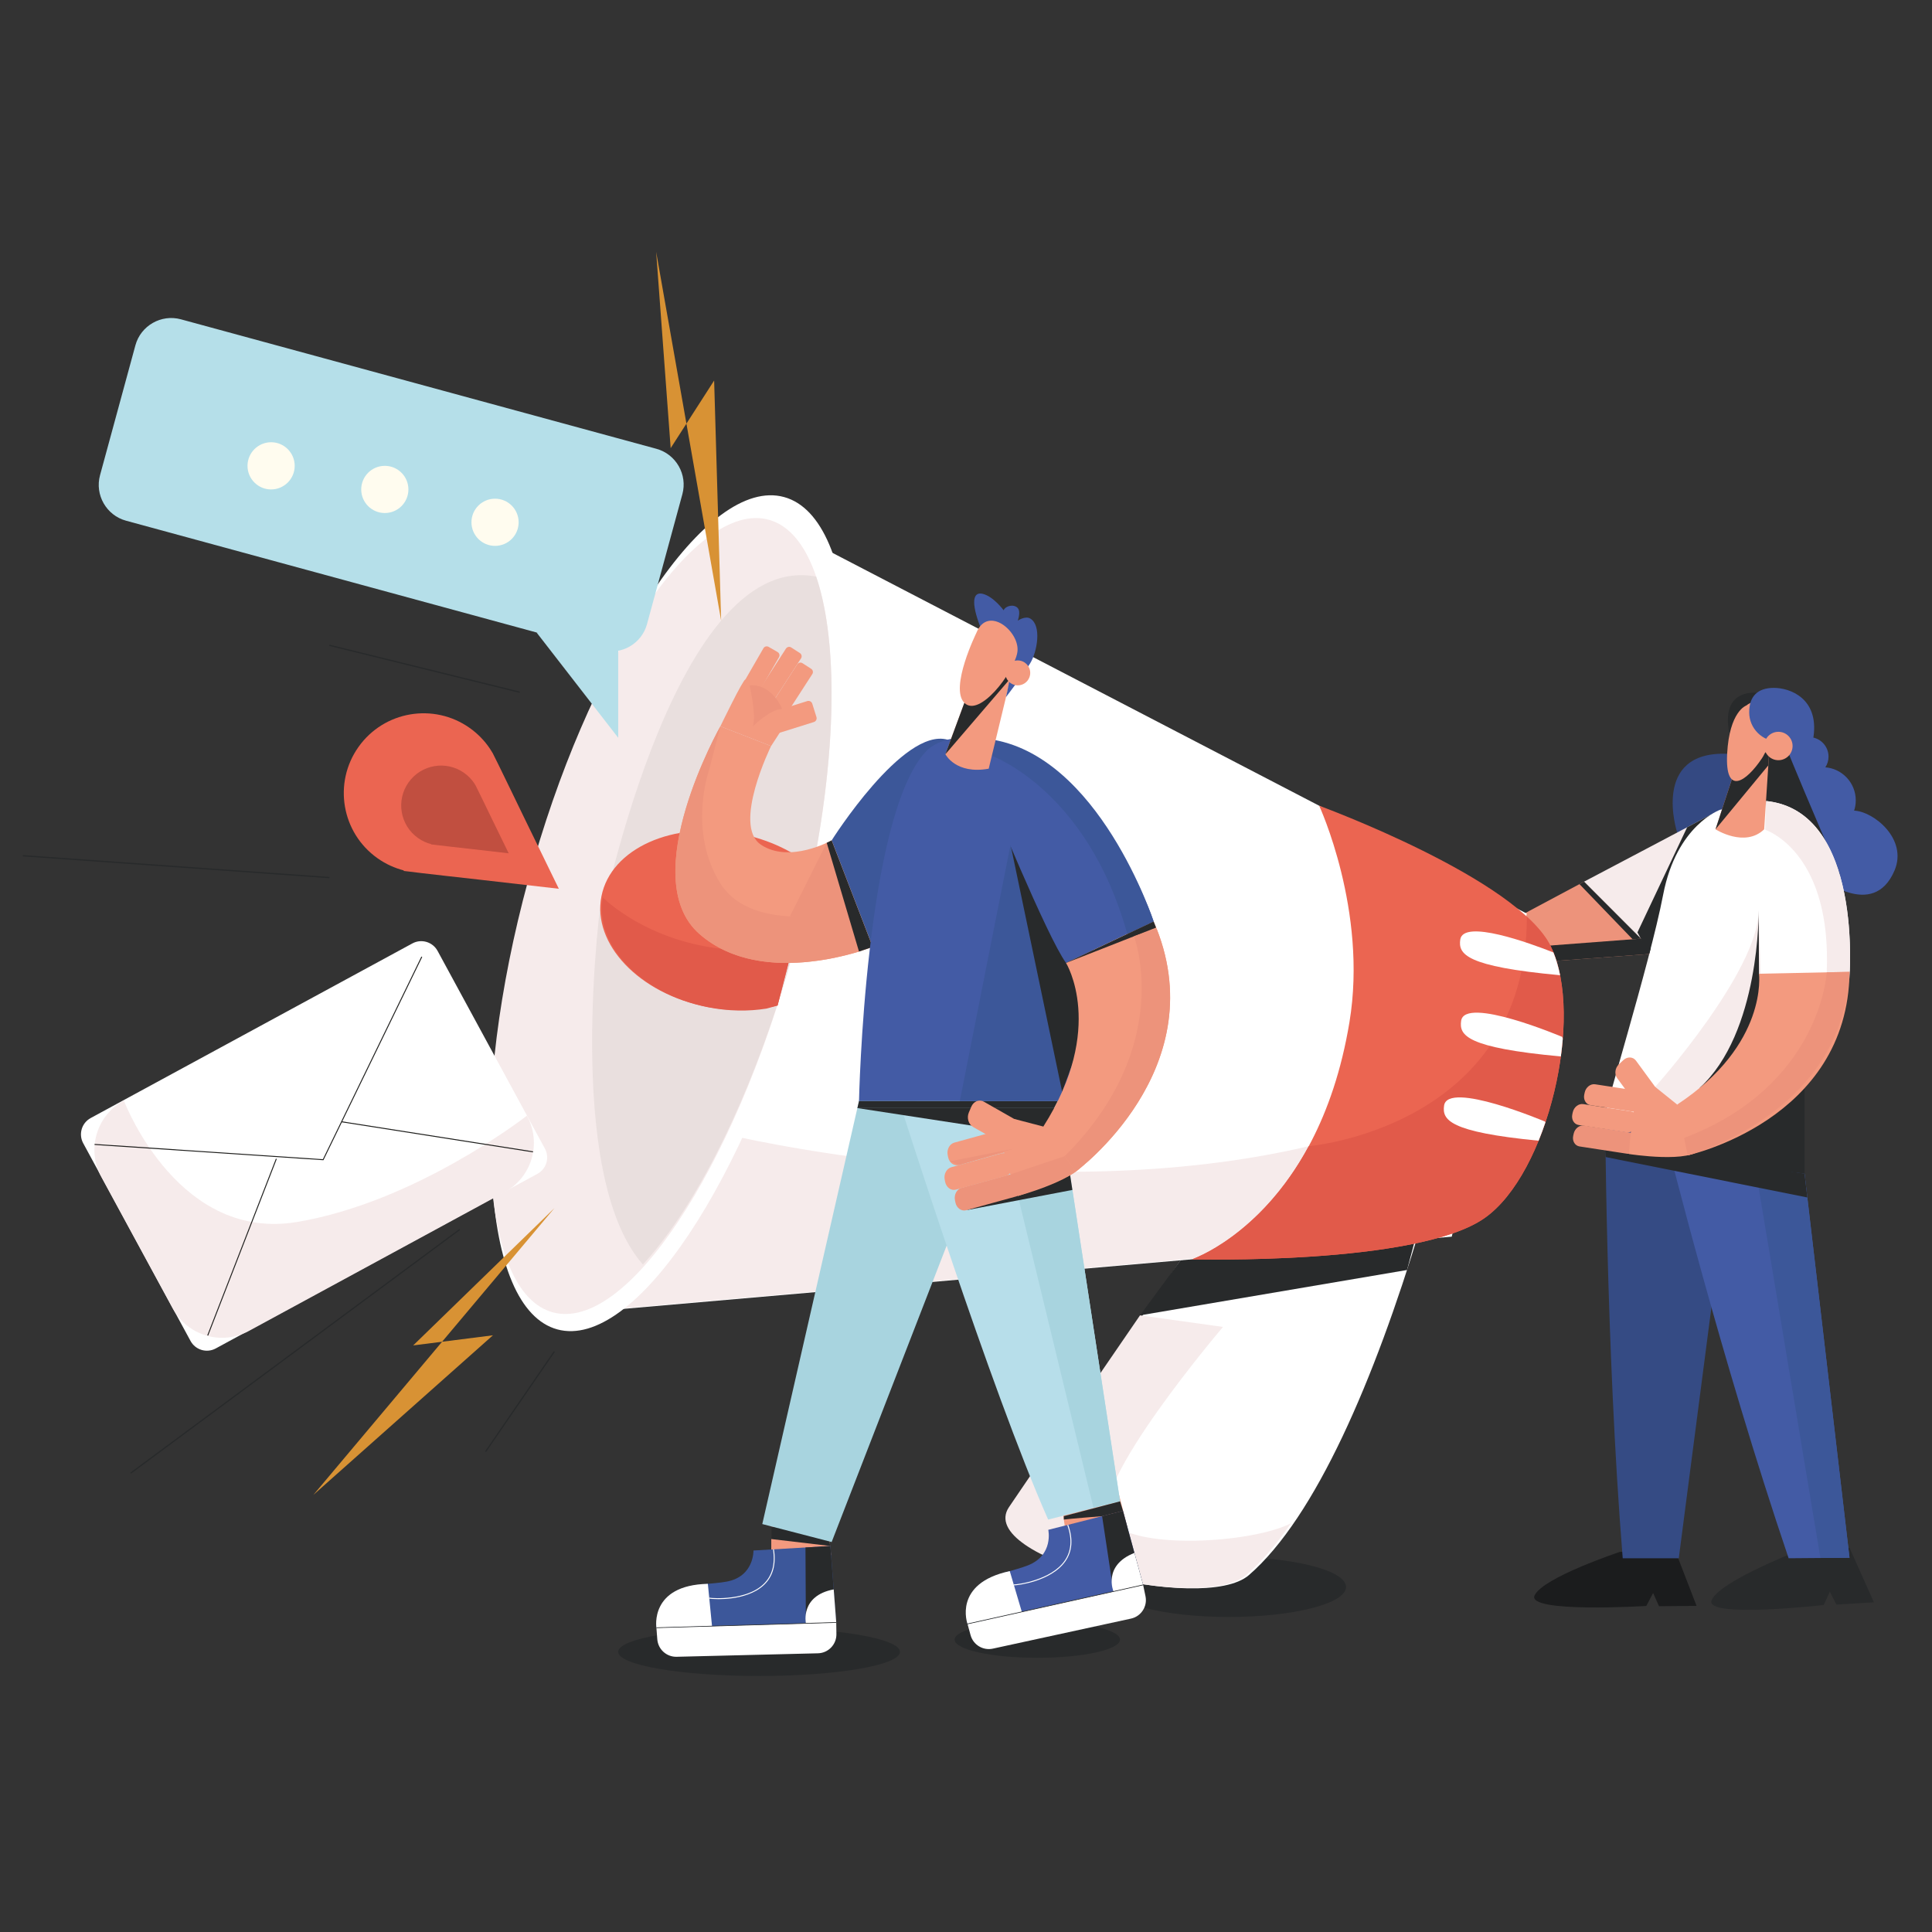 <?xml version="1.0" encoding="UTF-8"?>
<svg id="vector" xmlns="http://www.w3.org/2000/svg" viewBox="0 0 1402 1402">
  <rect x="0" y="0" width="1402" height="1402" fill="#333333" stroke="none"/>
  <defs>
    <style>
      .cls-1 {
        fill: #354b84;
      }

      .cls-2 {
        fill: #b7deea;
      }

      .cls-3 {
        fill: #d89234;
      }

      .cls-4 {
        fill: #344982;
      }

      .cls-5 {
        fill: #fffcef;
      }

      .cls-6 {
        fill: #1b1c1d;
      }

      .cls-7 {
        fill: #435ba5;
      }

      .cls-8 {
        fill: #fff;
      }

      .cls-9 {
        fill: #3c5799;
      }

      .cls-10 {
        fill: #a8d4df;
      }

      .cls-11 {
        fill: #b5dfe9;
      }

      .cls-12 {
        fill: #e15a4a;
      }

      .cls-13 {
        fill: #c14f40;
      }

      .cls-14 {
        fill: #f39a7f;
      }

      .cls-15 {
        fill: #e9dfde;
      }

      .cls-16 {
        fill: #ed937b;
      }

      .cls-17 {
        fill: #1d1d1b;
      }

      .cls-18 {
        fill: #f6ebeb;
      }

      .cls-19 {
        fill: #3c579a;
      }

      .cls-20 {
        fill: #282a2b;
      }

      .cls-21 {
        fill: #eb6551;
      }
    </style>
  </defs>
  <path class="cls-6" d="M1175.44,1126.18s-55.66,18.48-61.82,31.54c-6.16,13.05,81.05,7.68,81.05,7.68l4.95-9.4,4.28,9.59,27.24-.25-15.59-40.42-40.12,1.25"/>
  <path class="cls-20" d="M1302.17,1126.53s-54.62,21.36-60.1,34.72c-5.47,13.35,81.35,3.45,81.35,3.45l4.46-9.64,4.77,9.36,27.2-1.67-17.68-39.55-40,3.33"/>
  <path class="cls-20" d="M1255.16,532.58s-8.86-31.08,19.89-29.94l-8.07,14.95-11.82,14.99"/>
  <path class="cls-4" d="M1217.08,604.16s-19.38-59.26,36.27-57.15l15.34,27.59-22.88,33.25-28.73-3.69"/>
  <path class="cls-7" d="M1374.8,631.74c9.77-23.02-15.33-42.98-29.31-43.48.77-2.35,1.19-4.86,1.19-7.47,0-12.61-9.72-22.96-22.07-23.97,1.46-2.23,2.3-4.89,2.3-7.75,0-7.83-6.34-14.18-14.18-14.18h-33.34l-16.58,92.98,57.51,8.77-.03-.4s38.94,32.14,54.5-4.51"/>
  <path class="cls-17" d="M1320.94,637.46c-.24-.24-.47-.49-.7-.73l.17-.16.69.73-.16.16"/>
  <path class="cls-16" d="M1149.48,639.81l-85.97,45.93,47.7,12.88,90.32-6.66-52.05-52.15"/>
  <path class="cls-1" d="M1177.56,1130.78h40.68l37.64-289.32-91.15-44.38s.45,180.86,12.83,333.7"/>
  <path class="cls-20" d="M1298.45,547.94s18.04,44.16,35.67,83.8c9.94,22.34-57.68-35.9-57.68-35.9l7.27-47.9h14.74"/>
  <path class="cls-7" d="M1297.97,1130.78l44.17-.36-32.64-278.79-99.22-20.85s38.47,154.76,87.68,300"/>
  <path class="cls-9" d="M1276.21,861.89l44.81,268.7,21.12-.17-32.64-278.79-33.29,10.26"/>
  <path class="cls-20" d="M1165.27,839.65l146.26,29.32-2.03-17.34-145-20.85.77,8.87"/>
  <path class="cls-18" d="M1241.47,591.19c-1.28.84-91.99,48.62-91.99,48.62l52.05,52.15,39.95-100.78"/>
  <path class="cls-8" d="M1276.45,706.62l65.55,3.81s10.54-121.77-60.24-129.15l-5.31,125.34"/>
  <path class="cls-20" d="M1188.25,676.61l36.07-76.28,17.15-9.14-44.65,101.12-8.57-15.7"/>
  <path class="cls-8" d="M1248.46,587.56s-31.78,10.86-41.56,61.73c-9.77,50.87-44.73,162.18-42.28,162.18s104.06-18.44,104.06-18.44l15.46-101.06-2.39-110.68-33.29,6.28"/>
  <path class="cls-18" d="M1325.63,705.6l16.51-.34s.08-.36.21-1.04c1-24.93.51-116.55-60.6-122.92l-.88,20.76c5.78,2.13,48.12,20.6,44.75,103.55"/>
  <path class="cls-20" d="M1182.11,837.45l127.39,14.18v-61.95l-127.39,47.77Z"/>
  <path class="cls-18" d="M1201.11,788.72s74.93-83.78,75.1-128.01l4.01,128.97-66.41,24.5-12.71-25.46"/>
  <path class="cls-20" d="M1276.45,706.62l-.24-45.92s1.24,88.77-43.03,128.97c0,0,45.93-21.09,50.97-47.16,5.04-26.07-7.7-35.9-7.7-35.9"/>
  <path class="cls-14" d="M1276.45,706.62s6.86,51.32-59.37,94.92l7.66,36.84s116.31-25.13,117.41-133.14l-65.7,1.37"/>
  <path class="cls-16" d="M1188.91,829.87l-.34,1.52c-.82,3.75-4.23,6.4-7.57,5.88l-34.79-5.33c-3.34-.51-5.4-4-4.57-7.75l.34-1.52c.83-3.75,4.23-6.4,7.58-5.89l34.79,5.33c3.34.51,5.39,4,4.57,7.75"/>
  <path class="cls-14" d="M1188.26,814.3l-.33,1.52c-.83,3.75-4.24,6.4-7.58,5.88l-34.79-5.33c-3.34-.51-5.4-4-4.57-7.75l.33-1.51c.83-3.75,4.24-6.4,7.58-5.89l34.79,5.33c3.34.51,5.4,4,4.57,7.75"/>
  <path class="cls-14" d="M1196.93,799.91l-.33,1.52c-.83,3.75-4.24,6.4-7.58,5.89l-34.79-5.33c-3.34-.51-5.4-4-4.57-7.75l.33-1.52c.83-3.75,4.24-6.4,7.58-5.88l34.79,5.33c3.34.51,5.4,4,4.57,7.75"/>
  <path class="cls-14" d="M1198.44,804.39l3.19-2.95c2.89-2.67,3.51-7.23,1.38-10.13l-15.83-21.62c-2.12-2.9-6.22-3.1-9.11-.43l-3.19,2.95c-2.88,2.67-3.51,7.23-1.38,10.13l15.83,21.62c2.12,2.91,6.23,3.1,9.11.43"/>
  <path class="cls-14" d="M1234.29,833.08c-6.21,11.53-52.18,4.37-52.18,4.37,0,0,2.21-42.63,9.58-45.39,7.36-2.76,9.42-3.34,9.42-3.34l15.97,12.83s21.47,23.63,17.22,31.54"/>
  <path class="cls-16" d="M1224.73,838.39s112.71-29.51,117.41-133.14l-16.51.34s-4.23,82.53-103.52,120.18l2.62,12.62"/>
  <path class="cls-14" d="M1256.77,565.55l-11.87,36.26s21.22,13.58,35.32,0l3.92-60.46h-8.83l-18.54,24.2"/>
  <path class="cls-20" d="M1283.72,547.94l-.26-3.87-26.69,21.48-11.87,36.26,38.33-46.42.48-7.46"/>
  <path class="cls-14" d="M1267.19,511.99s-12.22,4.07-13.85,35.03c-1.63,30.95,13.85,20.37,25.25,3.26,11.4-17.11,4.07-50.51-11.4-38.28"/>
  <path class="cls-7" d="M1316.04,534.47c-1.59,11.59-13.82,3.59-25.52,3.59s-21.18-9.48-21.18-21.18,6.22-17.71,17.92-17.71,32.58,7.6,28.78,35.3"/>
  <path class="cls-14" d="M1300.83,541.35c0,5.69-4.61,10.31-10.3,10.31s-10.3-4.62-10.3-10.31,4.61-10.3,10.3-10.3,10.3,4.61,10.3,10.3"/>
  <path class="cls-20" d="M1111.21,698.62l-33.07-8.93,112.6-8.55,7.13,7.15-1.04,4.02-85.61,6.31"/>
  <path class="cls-20" d="M1146.17,641.58l38.57,40.02,5.99-.45-41.25-41.33-3.31,1.77"/>
  <path class="cls-20" d="M976.78,1151.63c0,12.02-38.07,21.76-85.04,21.76s-85.05-9.74-85.05-21.76,38.08-21.76,85.05-21.76,85.04,9.74,85.04,21.76"/>
  <path class="cls-8" d="M856.7,914.56s-57.49,83.14-122.76,179.33c-25.15,37.06,139.3,77.68,172.3,49.17,48.54-41.95,91.29-142.5,124.16-251.34l-173.7,22.85"/>
  <path class="cls-18" d="M805.12,1102.77c-16.54-23.83,82.39-139.86,82.39-139.86l-60.23-8.4c-22.94,33.36-57.73,84.12-95.07,139.14-25.15,37.07,139.3,77.68,172.3,49.17,11.12-9.61,21.94-22.31,32.41-37.47-27.61,14.45-115.94,20.28-131.8-2.58"/>
  <path class="cls-20" d="M856.7,914.56l-29.43,39.95,193.77-32.91,10.87-40.75-175.22,33.71"/>
  <path class="cls-8" d="M1053.51,897.41l-643.76,56.12,148.03-576.39,550.2,285.85-54.48,234.42"/>
  <path class="cls-18" d="M949.71,831.76c-196.72,46.39-422.86-8.68-422.86-8.68l-102.98,75.27-14.06,54.75,538.94-46.99c39.48-25.37,170.47-114.33.95-74.36"/>
  <path class="cls-8" d="M587.63,690.18c-45.42,166.8-127.43,289.71-183.18,274.53-55.74-15.18-64.11-162.7-18.69-329.5,45.42-166.8,127.43-289.71,183.17-274.53,55.75,15.18,64.12,162.71,18.7,329.5"/>
  <path class="cls-18" d="M575.59,690.91c-43.25,158.83-121.34,275.88-174.43,261.42-53.08-14.45-61.05-154.93-17.8-313.77,43.25-158.83,121.35-275.87,174.43-261.42,53.08,14.45,61.05,154.93,17.8,313.77"/>
  <path class="cls-15" d="M433,682.6l133.81,38.43c3.06-9.85,5.99-19.9,8.77-30.12,30.79-113.09,35.62-216.87,16.69-272.48-105.82-20.42-159.27,264.17-159.27,264.17"/>
  <path class="cls-15" d="M436.46,650.36s-28.07,201.32,30.06,267.25c35.23-38.3,71.51-107.24,98.54-191.42,14.17-72.36-128.59-75.83-128.59-75.83"/>
  <path class="cls-21" d="M589.95,629.74c-13.45-11.56-31.64-20.48-52.54-24.6-48.91-9.66-94.11,10.59-100.95,45.23-6.84,34.64,27.26,70.55,76.18,80.21,18.35,3.62,36.16,3.04,51.64-.93l25.67-99.9"/>
  <path class="cls-21" d="M864.99,913.84s162.97,4.46,212.18-29.82c46.19-32.19,72.83-146.44,48.26-197.1-23.96-49.4-168.14-102.23-168.14-102.23,0,0,35.34,76.19,21.99,156.97-23.43,141.65-114.28,172.18-114.28,172.18"/>
  <path class="cls-12" d="M1125.43,686.92c-3.51-7.23-9.6-14.54-17.44-21.75.07,153.14-158.28,166.59-158.28,166.59-35.34,65.48-84.72,82.08-84.72,82.08,0,0,162.97,4.46,212.18-29.82,46.19-32.19,72.83-146.44,48.26-197.1"/>
  <path class="cls-12" d="M573.49,618.28s23.67,74.75-39.72,71.14c-57.05-3.24-90.21-32.27-96.28-38.05-6.28,34.43,27.7,69.95,76.3,79.55,14.78,2.92,29.23,3.1,42.38.99,5.11-1.32,8.12-2.26,8.12-2.26l25.67-99.9-16.46-11.46"/>
  <path class="cls-8" d="M1132.11,707.7c-1.19-5.95-2.78-11.49-4.81-16.52-16.89-6.68-65.53-24.5-67.64-9.31-1.45,10.42,3.6,19.49,72.46,25.82"/>
  <path class="cls-8" d="M1121.3,813.95s-70.81-30.03-73.37-11.63c-1.43,10.23,3.41,19.14,68.6,25.46,1.75-4.32,3.4-8.76,4.93-13.28l-.16-.55"/>
  <path class="cls-8" d="M1132.67,766.64c.59-4.31,1.05-8.6,1.39-12.85l-.39-1.34s-70.81-30.02-73.37-11.63c-1.45,10.42,3.59,19.48,72.37,25.82"/>
  <path class="cls-11" d="M436.5,471.81l-345.04-93.95c-14.27-3.89-22.76-18.74-18.87-33.01l25.67-94.26c3.88-14.27,18.73-22.76,33-18.88l345.04,93.96c14.27,3.88,22.76,18.73,18.87,33l-25.66,94.26c-3.88,14.27-18.73,22.75-33,18.87"/>
  <path class="cls-11" d="M389.37,458.98l59.25,76.41v-84.9l-59.25,8.48Z"/>
  <path class="cls-5" d="M376.36,379.01c0,9.46-7.67,17.12-17.12,17.12s-17.12-7.66-17.12-17.12,7.67-17.12,17.12-17.12,17.12,7.67,17.12,17.12"/>
  <path class="cls-5" d="M296.37,355.17c0,9.46-7.67,17.12-17.12,17.12s-17.12-7.66-17.12-17.12,7.67-17.12,17.12-17.12,17.12,7.66,17.12,17.12"/>
  <path class="cls-5" d="M213.85,338.05c0,9.45-7.67,17.12-17.12,17.12s-17.12-7.67-17.12-17.12,7.67-17.13,17.12-17.13,17.12,7.67,17.12,17.13"/>
  <path class="cls-8" d="M390,851.82l-233.43,126.71c-6.55,3.56-14.74,1.13-18.3-5.43l-77.88-143.47c-3.56-6.55-1.13-14.74,5.42-18.3l233.43-126.71c6.55-3.56,14.74-1.13,18.3,5.42l77.88,143.47c3.56,6.55,1.13,14.74-5.42,18.3"/>
  <path class="cls-18" d="M382.48,809.91l-.14-.26c-2.82,2.19-81.25,62.77-166.78,77.11-84.39,14.15-123.34-82.08-125.69-88.12l-.06.03c-19.77,10.73-27.1,35.47-16.37,55.24l51.89,95.58c10.73,19.78,35.46,27.1,55.24,16.37l185.55-100.72c19.77-10.73,27.1-35.46,16.37-55.23"/>
  <path class="cls-17" d="M234.72,841.93l-166.12-11.1.04-.69,165.66,11.07,71.47-147.06.62.3-71.68,147.47"/>
  <path class="cls-17" d="M151.05,969.26l-.64-.25,49.8-128.22.64.25-49.8,128.22"/>
  <path class="cls-17" d="M386.73,836.2l-138.9-21.82.11-.68,138.9,21.81-.11.68"/>
  <path class="cls-21" d="M355.55,543.34c-3.83-5.73-8.75-10.87-14.71-15.09-26.11-18.47-62.25-12.28-80.72,13.83s-12.28,62.25,13.83,80.72c5.96,4.21,12.45,7.15,19.13,8.85l-.26.36,3.98.46c2.64.48,52.37,6.01,52.37,6.01l56.36,6.47-24.86-50.98s-21.76-45.06-23.1-47.38l-2.01-3.24"/>
  <path class="cls-13" d="M344.18,568.43c-1.92-2.87-4.37-5.44-7.36-7.55-13.05-9.24-31.13-6.14-40.36,6.91-9.24,13.06-6.14,31.13,6.91,40.36,2.98,2.11,6.22,3.57,9.56,4.43l-.13.18,1.99.23c1.32.24,26.18,3,26.18,3l28.18,3.24-12.43-25.49s-10.88-22.53-11.55-23.69l-1.01-1.62"/>
  <path class="cls-3" d="M476.15,182.73l10.54,142.47,31.54-49.06,5.09,174.27-47.17-267.67"/>
  <path class="cls-3" d="M402.27,876.75l-102.43,99.58,57.86-7.34-130.31,115.82,174.89-208.07"/>
  <path class="cls-20" d="M377.1,502.79l-138.22-34.09.22-.89,138.22,34.08-.22.9"/>
  <path class="cls-20" d="M238.96,637.3l-222.39-15.86.07-.92,222.39,15.86-.07.92"/>
  <path class="cls-20" d="M95.08,1069.41l-.55-.74,238.84-176.86.55.74-238.84,176.86"/>
  <path class="cls-20" d="M352.73,1053.73l-.76-.53,49.91-72.68.76.52-49.92,72.69"/>
  <path class="cls-20" d="M653.09,1198.71c0,9.67-45.78,17.51-102.24,17.51s-102.24-7.84-102.24-17.51,45.77-17.51,102.24-17.51,102.24,7.84,102.24,17.51"/>
  <path class="cls-20" d="M812.77,1189.83c0,7.29-26.87,13.19-60.01,13.19s-60.02-5.91-60.02-13.19,26.87-13.19,60.02-13.19,60.01,5.91,60.01,13.19"/>
  <path class="cls-9" d="M687.55,536.78c-32.13-9.23-84.04,73.05-84.04,73.05l29.77,77.33s109.41-134.53,54.27-150.37"/>
  <path class="cls-14" d="M559.69,1094.02v35.85l43.41-1.42-1.77-16.5-41.64-17.92"/>
  <path class="cls-20" d="M601.58,1114.28l-41.89-6.62v9.18l42.7,5.03-.81-7.59"/>
  <path class="cls-14" d="M770.77,1094.02l3.26,22.82,44.08-8.71-6.36-24.46-40.98,10.35"/>
  <path class="cls-7" d="M760.71,1110.15s4.09,18.38-14.79,25.8c-18.88,7.42-48.54,7.42-43.83,42.48l127.44-28.32-14.61-53.69-54.21,13.73"/>
  <path class="cls-19" d="M546.77,1125.17s.56,18.82-19.38,22.55c-19.94,3.73-49.08-1.86-51.04,33.47l130.49-3.83-4.24-55.48-55.83,3.28"/>
  <path class="cls-20" d="M799.77,1100.26l8.25,54.63,21.51-4.78-14.61-53.69-15.16,3.84"/>
  <path class="cls-20" d="M584.51,1122.95l.29,55.06,22.03-.64-4.24-55.48-18.08,1.06"/>
  <path class="cls-14" d="M633.28,687.16s-79.02,31.6-125.73-9.4c-46.7-41.01,15.21-150.71,15.21-150.71l36.78,14.36s-28.25,57.38-7.45,71.5c20.8,14.12,51.42-3.08,51.42-3.08l29.77,77.33"/>
  <path class="cls-10" d="M626.33,785.89l-73.16,320.08,50.34,13.04,87.65-225.93-5.36-94.43-59.47-12.77"/>
  <path class="cls-16" d="M507.55,677.75c36.63,32.15,93.11,19.66,115.8,12.77l-6.74-29.88s-69.96,18.46-93.85-19.55c-23.9-38.02-8.14-82.48-8.14-82.48l8.14-31.57s-61.91,109.7-15.21,150.71"/>
  <path class="cls-16" d="M599.94,611.6l-26.74,53.37,44.82,1.95-18.08-55.31Z"/>
  <path class="cls-20" d="M599.94,611.6l23.41,78.92,9.93-3.37-29.77-77.33-3.56,1.77"/>
  <path class="cls-2" d="M653.09,800.88s65.7,207.42,107.53,301.83l52.18-13.21-47.25-308.6-112.47,19.98"/>
  <path class="cls-20" d="M622.17,804.11l150.48,23.07-3.53-23.07h-146.95Z"/>
  <path class="cls-10" d="M738.68,867.87l54.79,226.15,19.34-4.52-34.6-226-39.52,4.38"/>
  <path class="cls-20" d="M701.19,878.22l77.02-14.72-2.04-13.35-74.97,28.07Z"/>
  <path class="cls-20" d="M622.17,804.11h142.8l2.67-5.19h-144.28l-1.19,5.19"/>
  <path class="cls-7" d="M757.13,555.83c-27.63-25.2-70.41-26.21-85.12-10.6-44.29,46.99-48.65,253.68-48.65,253.68h153.61l17.11-100.13s-9.67-118.08-36.95-142.95"/>
  <path class="cls-9" d="M733.32,612.91l-36.8,186h80.45l10.79-106.84-54.44-79.17"/>
  <path class="cls-20" d="M733.32,612.91l37.45,179.32,23.67-64.24-61.12-115.08Z"/>
  <path class="cls-7" d="M837.18,668.69c-.16-.97-35.11-101.17-98.63-125.39-6.05-2.31-21.07,32.95-21.07,32.95,0,0,42.3,103.71,56.12,122.53l63.58-30.09"/>
  <path class="cls-14" d="M773.59,698.78s29.17,47.13-16.47,118.72l23.6,32.65s102.64-75.45,56.45-181.46l-63.58,30.09"/>
  <path class="cls-14" d="M541.6,512.44l-6.51-3.75c-1.31-.76-1.76-2.46-1.01-3.77l19.92-34.5c.76-1.31,2.45-1.76,3.77-1.01l6.51,3.76c1.32.76,1.77,2.45,1.01,3.77l-19.91,34.49c-.76,1.32-2.45,1.77-3.77,1.01"/>
  <path class="cls-14" d="M555.86,512l-6.32-4.08c-1.27-.82-1.64-2.54-.82-3.81l21.63-33.45c.82-1.27,2.54-1.64,3.82-.81l6.31,4.08c1.27.83,1.64,2.54.82,3.81l-21.63,33.45c-.82,1.28-2.54,1.64-3.81.81"/>
  <path class="cls-14" d="M564.05,523.42l-6.32-4.08c-1.27-.82-1.64-2.54-.82-3.81l21.63-33.45c.82-1.27,2.54-1.64,3.81-.82l6.31,4.08c1.28.82,1.64,2.54.82,3.81l-21.63,33.45c-.82,1.27-2.54,1.64-3.81.81"/>
  <path class="cls-14" d="M553.91,521.79l3.05,9.72c.47,1.51,2.09,2.35,3.6,1.88l30.05-9.43c1.5-.47,2.35-2.09,1.87-3.6l-3.05-9.73c-.48-1.5-2.1-2.35-3.6-1.88l-30.04,9.43c-1.51.48-2.35,2.1-1.88,3.6"/>
  <path class="cls-14" d="M522.76,527.05s16.65-34.44,18.1-33.88c1.45.55,29.75,19.22,29.05,26.28l-.71,7.06-9.65,14.91-36.78-14.36"/>
  <path class="cls-16" d="M742,857.5l.34,1.63c.83,4.03-1.34,8.1-4.83,9.07l-36.33,10.02c-3.49.96-7.02-1.54-7.85-5.57l-.33-1.63c-.83-4.03,1.34-8.11,4.83-9.07l36.33-10.01c3.48-.97,7.02,1.54,7.85,5.57"/>
  <path class="cls-14" d="M734.56,842.57l.33,1.63c.83,4.03-1.34,8.11-4.83,9.07l-36.33,10.02c-3.49.96-7.02-1.55-7.85-5.58l-.33-1.63c-.83-4.03,1.34-8.1,4.83-9.07l36.33-10.02c3.48-.96,7.02,1.54,7.85,5.57"/>
  <path class="cls-14" d="M736.73,824.72l.34,1.63c.83,4.02-1.34,8.1-4.83,9.06l-36.33,10.02c-3.48.96-7.02-1.55-7.85-5.57l-.34-1.63c-.83-4.03,1.34-8.11,4.83-9.07l36.33-10.02c3.48-.96,7.02,1.55,7.85,5.57"/>
  <path class="cls-14" d="M740.16,828.44l1.83-4.28c1.65-3.86.26-8.59-3.08-10.5l-24.93-14.19c-3.34-1.91-7.44-.3-9.09,3.56l-1.83,4.28c-1.65,3.87-.26,8.59,3.08,10.5l24.93,14.2c3.35,1.91,7.44.3,9.09-3.57"/>
  <path class="cls-14" d="M787.76,840.78c-1.02,13.98-49.07,27.1-49.07,27.1,0,0-16.5-42.61-10.51-48.53,5.99-5.92,7.74-7.38,7.74-7.38l21.21,5.54s31.32,13.69,30.63,23.28"/>
  <path class="cls-8" d="M702.09,1178.43l2.22,8.13c1.92,7.06,9.04,11.37,16.18,9.81l100.23-21.79c7.37-1.6,12.07-8.84,10.54-16.23l-1.72-8.24-127.44,28.32"/>
  <path class="cls-8" d="M732.76,1140.11l8.75,29.56-39.42,8.76s-10.82-29.44,30.67-38.32"/>
  <path class="cls-8" d="M808.02,1154.89s-7.98-18.86,15.2-28l6.32,23.23-21.51,4.78"/>
  <path class="cls-8" d="M735.71,1150.46v-.69c3.25,0,27-3.19,36.79-17.1,4.97-7.06,5.64-15.79,2-25.97l.65-.24c3.73,10.41,3.03,19.36-2.08,26.61-5.34,7.58-14.59,11.86-21.4,14.11-7.59,2.5-14.35,3.28-15.95,3.28"/>
  <path class="cls-8" d="M476.34,1181.2l.64,8.4c.56,7.29,6.73,12.86,14.04,12.68l102.54-2.53c7.54-.18,13.52-6.42,13.4-13.96l-.13-8.42-130.49,3.83"/>
  <path class="cls-8" d="M513.67,1149.34l3.02,30.68-40.35,1.19s-5.09-30.95,37.33-31.86"/>
  <path class="cls-8" d="M584.8,1178.02s-4.28-20.03,20.2-24.64l1.84,24-22.03.64"/>
  <path class="cls-8" d="M521.28,1160.45c-3.34,0-5.78-.23-6.66-.39l.13-.68c3.19.61,27.12,1.95,39.35-9.87,6.21-5.99,8.52-14.45,6.85-25.13l.68-.11c1.7,10.91-.67,19.57-7.05,25.74-6.67,6.44-16.56,8.9-23.67,9.83-3.56.47-6.89.62-9.63.62"/>
  <path class="cls-9" d="M719.72,548.5s69.31,24.67,98.31,129.26l19.15-9.07s-39.85-121.76-119.71-132.37l2.25,12.18"/>
  <path class="cls-20" d="M773.59,698.78l63.58-30.09,1.76,4.45-65.34,25.65Z"/>
  <path class="cls-20" d="M772.01,1102.71c3.28-.54,27.76-2.46,27.76-2.46l15.16-3.84-2.12-6.92-40.8,10.76v2.46"/>
  <path class="cls-14" d="M699.81,510.03l-13.76,37.29s7.46,14.84,31.43,10.5l18.91-78.3-36.58,30.51"/>
  <path class="cls-20" d="M476.35,1181.43v-.46s130.48-3.83,130.48-3.83l.02.46-130.5,3.83"/>
  <path class="cls-20" d="M702.15,1178.65l-.1-.45,127.44-28.32.1.45-127.44,28.32"/>
  <path class="cls-20" d="M699.81,510.03l-13.76,37.29,47.28-55.13,3.07-12.68-36.58,30.51"/>
  <path class="cls-7" d="M730.03,505.82s12.26-15.85,17.56-24.51c5.16-8.42,8.42-27.59,0-32.47-3.64-2.12-9.05,1.57-9.05,1.57,0,0,2.44-6.45,0-9.17-2.81-3.11-8.87-1.63-10.23,1.63,0,0-7.33-10.04-15.21-11.95-7.23-1.74-8.41,6.44-1.89,23.59,0,0,21.52,3.85,23.34,14.43,1.83,10.58-4.53,36.89-4.53,36.89"/>
  <path class="cls-14" d="M708.5,459.34s-19.56,39.83-8.69,50.69c10.86,10.86,35.48-21.37,38.38-36.21,2.9-14.84-21.36-35.46-29.69-14.48"/>
  <path class="cls-14" d="M747.6,488.3c0,5-4.05,9.05-9.05,9.05s-9.05-4.05-9.05-9.05,4.05-9.05,9.05-9.05,9.05,4.05,9.05,9.05"/>
  <path class="cls-16" d="M780.73,850.14s99.34-73.02,58.58-176.33l-16.41,5.61s30.27,79.31-50.25,159.54l8.08,11.18"/>
  <path class="cls-16" d="M543.94,497.36s5.12,21.55,2.4,29.69c0,0,12.93-12.66,21.29-12.58,0,0-7.39-18.56-23.69-17.11"/>
  <path class="cls-16" d="M772.65,838.97s-34.41,11.62-38.5,12.97c-4.09,1.34,4.53,15.94,4.53,15.94,0,0,34.63-11.63,42.05-17.73l-8.08-11.18"/>
  <path class="cls-16" d="M695.91,845.43c2.28-.63,39.16-11.73,39.16-11.73l-45.81,9.03,6.65,2.7"/>
</svg>